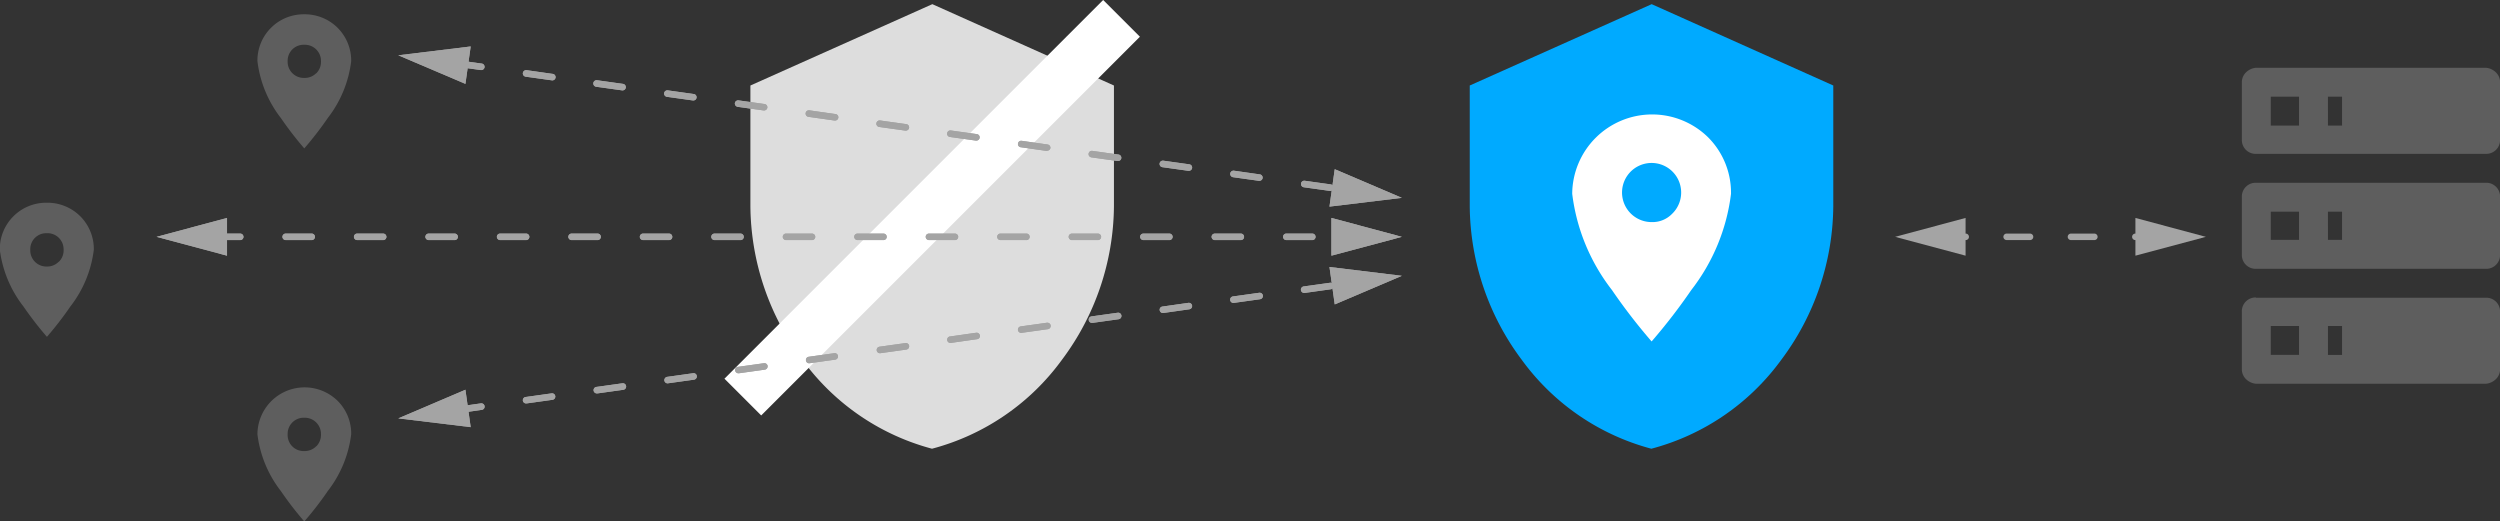 <svg id="Layer_1" data-name="Layer 1" xmlns="http://www.w3.org/2000/svg" viewBox="0 0 384.76 80.25"><rect x="0" y="0" width="384.76" height="80.25" fill="#333333" stroke="none"/><defs><style>.cls-1{fill:#ddd}.cls-2{fill:#fff}.cls-3{fill:#0af}.cls-4{fill:#5e5e5e}.cls-5{fill:#a4a4a4}</style></defs><title>automatic-failover</title><path class="cls-1" d="M171.47 13.38V32a39.88 39.88 0 0 1-8 23.59 36.14 36.14 0 0 1-20 13.69 36.14 36.14 0 0 1-19.95-13.69 39.88 39.88 0 0 1-8-23.59V13.38l28-12.52z" transform="translate(-.03 -.22)"/><path class="cls-2" transform="rotate(-45 143.218 32.127)" d="M102.29 28.19h82.43v8h-82.43z"/><path class="cls-3" d="M282.18 13.38V32a39.88 39.88 0 0 1-8 23.59 36.14 36.14 0 0 1-20 13.69 36.14 36.14 0 0 1-19.95-13.69 39.88 39.88 0 0 1-8-23.59V13.38l28-12.52z" transform="translate(-.03 -.22)"/><path class="cls-2" d="M262.91 21.35a12.06 12.06 0 0 1 3.53 8.7 30.07 30.07 0 0 1-6.11 14.8 88.36 88.36 0 0 1-6.11 7.92 88.36 88.36 0 0 1-6.11-7.92 30.07 30.07 0 0 1-6.11-14.8 12.3 12.3 0 0 1 20.91-8.7zm-5.57 11.81a4.55 4.55 0 1 0-3.12 1.24 4.2 4.2 0 0 0 3.12-1.24z" transform="translate(-.03 -.22)"/><path class="cls-4" d="M12.39 33.51a7.13 7.13 0 0 1 2.08 5.13 17.73 17.73 0 0 1-3.61 8.75 51.8 51.8 0 0 1-3.61 4.67 54 54 0 0 1-3.61-4.67A17.83 17.83 0 0 1 0 38.64a7.14 7.14 0 0 1 7.22-7.22 7.16 7.16 0 0 1 5.17 2.09zm-3.3 7a2.46 2.46 0 0 0 .73-1.84 2.48 2.48 0 0 0-2.57-2.56 2.46 2.46 0 0 0-2.56 2.56 2.48 2.48 0 0 0 2.56 2.57 2.47 2.47 0 0 0 1.84-.76zM52 4.51a7.13 7.13 0 0 1 2.08 5.13 17.73 17.73 0 0 1-3.61 8.75 51.8 51.8 0 0 1-3.61 4.67 52.89 52.89 0 0 1-3.6-4.67 17.73 17.73 0 0 1-3.61-8.75 7.12 7.12 0 0 1 7.21-7.22A7.16 7.16 0 0 1 52 4.51zm-3.3 7a2.46 2.46 0 0 0 .73-1.84 2.48 2.48 0 0 0-2.57-2.56 2.46 2.46 0 0 0-2.56 2.53 2.48 2.48 0 0 0 2.56 2.57 2.46 2.46 0 0 0 1.84-.73zM52 61.92a7.11 7.11 0 0 1 2.08 5.14 17.74 17.74 0 0 1-3.61 8.74 50.11 50.11 0 0 1-3.61 4.67 51.13 51.13 0 0 1-3.6-4.67 17.74 17.74 0 0 1-3.61-8.74A7.26 7.26 0 0 1 52 61.92zm-3.3 7a2.49 2.49 0 0 0 .73-1.84 2.5 2.5 0 0 0-2.57-2.57 2.48 2.48 0 0 0-2.56 2.57 2.46 2.46 0 0 0 2.56 2.56 2.49 2.49 0 0 0 1.84-.74zm298.53-58.27h35.4a2.51 2.51 0 0 1 1.55.73 2.11 2.11 0 0 1 .62 1.55v8.79a2.15 2.15 0 0 1-.62 1.56 2.13 2.13 0 0 1-1.55.62h-35.4a2.13 2.13 0 0 1-1.55-.62 2.15 2.15 0 0 1-.62-1.56v-8.79a2.11 2.11 0 0 1 .62-1.55 2.51 2.51 0 0 1 1.55-.73zm0 17.7h35.4a2.09 2.09 0 0 1 1.55.62 2.11 2.11 0 0 1 .62 1.55v8.9a2.11 2.11 0 0 1-.62 1.55 2.09 2.09 0 0 1-1.55.62h-35.4a2.09 2.09 0 0 1-1.55-.62 2.11 2.11 0 0 1-.62-1.55v-8.9a2.11 2.11 0 0 1 .62-1.55 2.09 2.09 0 0 1 1.55-.62zm0 17.69h35.4a2.12 2.12 0 0 1 2.17 2.18V57a2.11 2.11 0 0 1-.62 1.55 2.51 2.51 0 0 1-1.55.73h-35.4a2.51 2.51 0 0 1-1.55-.73 2.11 2.11 0 0 1-.62-1.55v-8.78a2.12 2.12 0 0 1 2.17-2.22zm2.28-30.94v4.45h4.35V15.1zm0 17.7v4.34h4.35V32.8zm0 17.59v4.45h4.35v-4.45zm8.8-30.84h2.17V15.1h-2.17zm0 17.59h2.17V32.8h-2.17zm0 17.7h2.17v-4.45h-2.17z" transform="translate(-.03 -.22)"/><path class="cls-5" d="M204.76 29.6h-.07l-4-.56a.5.5 0 0 1 .15-1l4 .56a.51.51 0 0 1 .42.57.5.5 0 0 1-.5.43zm-10.89-1.55h-.08l-4-.56a.51.51 0 0 1-.42-.57.51.51 0 0 1 .56-.43l4 .57a.5.5 0 0 1 .42.56.5.5 0 0 1-.48.43zM183 26.51h-.07l-4-.56a.5.5 0 0 1 .14-1l4 .56a.5.5 0 0 1 .43.57.51.51 0 0 1-.5.43zM172.08 25H172l-4-.56a.5.5 0 0 1 .14-1l4 .56a.5.5 0 0 1-.07 1zm-10.89-1.55h-.07l-4-.57a.49.49 0 0 1-.42-.56.5.5 0 0 1 .56-.43l4 .57a.5.5 0 0 1 .43.56.51.51 0 0 1-.5.39zm-10.89-1.59h-.07l-4-.56a.5.5 0 0 1 .14-1l4 .56a.5.5 0 0 1 .43.56.51.51 0 0 1-.5.44zm-10.89-1.54h-.07l-4-.56a.5.5 0 0 1 .14-1l4 .56a.5.5 0 0 1-.07 1zm-10.89-1.55h-.07l-4-.57a.5.5 0 0 1 .14-1l4 .57a.5.5 0 0 1-.07 1zm-10.89-1.55h-.07l-4-.56a.52.52 0 0 1-.43-.57.51.51 0 0 1 .57-.42l4 .56a.51.51 0 0 1 .43.56.51.51 0 0 1-.5.43zm-10.89-1.54h-.07l-4-.56a.51.51 0 0 1-.43-.57.51.51 0 0 1 .57-.42l4 .56a.5.5 0 0 1 .42.57.49.49 0 0 1-.49.42zm-10.89-1.55h-.07l-4-.56a.5.5 0 1 1 .14-1l4 .56a.51.51 0 0 1 .42.57.5.5 0 0 1-.49.43zM85 12.58h-.07l-4-.56a.51.51 0 0 1-.43-.57.52.52 0 0 1 .57-.43l4 .57a.5.5 0 0 1-.07 1zM74.07 11H74l-4-.56a.5.5 0 1 1 .14-1l4 .56a.5.5 0 0 1-.07 1z" transform="translate(-.03 -.22)"/><path class="cls-5" d="M71.63 12.91L61.3 8.51l11.14-1.36-.81 5.76zM204.61 31.8l11.14-1.35-10.33-4.41-.81 5.76z"/><path class="cls-5" d="M70.11 63.86a.51.51 0 0 1-.5-.43.49.49 0 0 1 .43-.56l4-.57a.5.5 0 0 1 .14 1l-4 .57zM81 62.31a.51.51 0 0 1-.5-.43.5.5 0 0 1 .43-.56l4-.56a.5.5 0 0 1 .56.42.51.51 0 0 1-.42.57l-4 .56zm10.89-1.54a.51.51 0 0 1-.5-.43.5.5 0 0 1 .43-.57l4-.56a.5.5 0 0 1 .14 1l-4 .56zm10.89-1.55a.51.51 0 0 1-.5-.43.52.52 0 0 1 .43-.57l4-.56a.49.49 0 0 1 .56.43.5.5 0 0 1-.42.56l-4 .56zm10.89-1.55a.51.51 0 0 1-.5-.43.51.51 0 0 1 .43-.56l4-.56a.5.5 0 0 1 .57.42.52.52 0 0 1-.43.57l-4 .56zm10.89-1.54a.49.49 0 0 1-.49-.43.5.5 0 0 1 .42-.57l4-.56a.51.51 0 0 1 .51.43.51.51 0 0 1-.43.57l-4 .56zm10.89-1.55a.5.5 0 0 1-.49-.43.51.51 0 0 1 .42-.57l4-.56a.5.5 0 1 1 .14 1l-4 .56zM146.34 53a.5.5 0 0 1-.07-1l4-.57a.51.51 0 0 1 .57.43.49.49 0 0 1-.43.56l-4 .57zm10.89-1.55a.5.5 0 0 1-.07-1l4-.56a.51.51 0 0 1 .57.42.5.5 0 0 1-.43.57l-4 .56zm10.89-1.54a.5.5 0 0 1-.07-1l4-.56a.5.5 0 1 1 .14 1l-4 .56zM179 48.39a.5.5 0 0 1-.49-.43.49.49 0 0 1 .42-.56l4-.57a.51.51 0 0 1 .57.43.5.5 0 0 1-.43.56l-4 .57zm10.89-1.55a.5.5 0 0 1-.07-1l4-.56a.5.5 0 0 1 .57.42.51.51 0 0 1-.42.57l-4 .56zm10.89-1.54a.5.5 0 0 1-.07-1l4-.56a.5.5 0 0 1 .14 1l-4 .56z" transform="translate(-.03 -.22)"/><path class="cls-5" d="M72.44 65.74L61.3 64.39l10.33-4.41.81 5.76zm132.98-18.89l10.33-4.4-11.14-1.36.81 5.76z"/><path class="cls-5" d="M202 37.17h-4a.51.51 0 0 1-.5-.5.5.5 0 0 1 .5-.5h4a.5.5 0 0 1 .5.5.5.5 0 0 1-.5.5zm-11 0h-4a.51.51 0 0 1-.5-.5.5.5 0 0 1 .5-.5h4a.5.5 0 0 1 .5.5.5.5 0 0 1-.5.5zm-11 0h-4a.51.51 0 0 1-.5-.5.5.5 0 0 1 .5-.5h4a.5.5 0 0 1 .5.5.5.5 0 0 1-.5.5zm-11 0h-4a.51.51 0 0 1-.5-.5.5.5 0 0 1 .5-.5h4a.5.5 0 0 1 .5.5.5.5 0 0 1-.5.5zm-11 0h-4a.51.51 0 0 1-.5-.5.5.5 0 0 1 .5-.5h4a.5.5 0 0 1 .5.5.5.5 0 0 1-.5.5zm-11 0h-4a.51.51 0 0 1-.5-.5.5.5 0 0 1 .5-.5h4a.5.5 0 0 1 .5.5.5.5 0 0 1-.5.5zm-11 0h-4a.51.51 0 0 1-.5-.5.5.5 0 0 1 .5-.5h4a.5.5 0 0 1 .5.5.5.5 0 0 1-.5.5zm-11 0h-4a.51.51 0 0 1-.5-.5.5.5 0 0 1 .5-.5h4a.5.5 0 0 1 .5.5.5.5 0 0 1-.5.5zm-11 0h-4a.51.51 0 0 1-.5-.5.5.5 0 0 1 .5-.5h4a.5.5 0 0 1 .5.5.5.5 0 0 1-.5.5zm-11 0h-4a.51.51 0 0 1-.5-.5.5.5 0 0 1 .5-.5h4a.5.5 0 0 1 .5.5.5.5 0 0 1-.5.5zm-11 0h-4a.51.51 0 0 1-.5-.5.5.5 0 0 1 .5-.5h4a.5.5 0 0 1 .5.5.5.5 0 0 1-.5.5zm-11 0h-4a.51.51 0 0 1-.5-.5.5.5 0 0 1 .5-.5h4a.5.5 0 0 1 .5.5.5.5 0 0 1-.5.5zm-11 0h-4a.51.51 0 0 1-.5-.5.5.5 0 0 1 .5-.5h4a.5.5 0 0 1 .5.5.5.5 0 0 1-.5.5zm-11 0h-4a.51.51 0 0 1-.5-.5.5.5 0 0 1 .5-.5h4a.5.5 0 0 1 .5.5.5.5 0 0 1-.5.5zm-11 0h-4a.51.51 0 0 1-.5-.5.5.5 0 0 1 .5-.5h4a.5.5 0 0 1 .5.5.5.5 0 0 1-.5.5zm-11 0h-4a.51.51 0 0 1-.5-.5.5.5 0 0 1 .5-.5h4a.5.5 0 0 1 .5.5.5.5 0 0 1-.5.5z" transform="translate(-.03 -.22)"/><path class="cls-5" d="M34.94 39.35l-10.84-2.9 10.84-2.91v5.81zm169.97 0l10.84-2.9-10.84-2.91v5.81z"/><path class="cls-5" d="M204.76 29.6h-.07l-4-.56a.5.5 0 0 1 .15-1l4 .56a.51.51 0 0 1 .42.57.5.5 0 0 1-.5.43zm-10.89-1.55h-.08l-4-.56a.51.51 0 0 1-.42-.57.51.51 0 0 1 .56-.43l4 .57a.5.5 0 0 1 .42.56.5.5 0 0 1-.48.43zM183 26.51h-.07l-4-.56a.5.5 0 0 1 .14-1l4 .56a.5.5 0 0 1 .43.57.51.51 0 0 1-.5.43zM172.08 25H172l-4-.56a.5.5 0 0 1 .14-1l4 .56a.5.5 0 0 1-.07 1zm-10.89-1.55h-.07l-4-.57a.49.49 0 0 1-.42-.56.5.5 0 0 1 .56-.43l4 .57a.5.5 0 0 1 .43.56.51.51 0 0 1-.5.39zm-10.89-1.59h-.07l-4-.56a.5.5 0 0 1 .14-1l4 .56a.5.5 0 0 1 .43.56.51.51 0 0 1-.5.44zm-10.89-1.54h-.07l-4-.56a.5.5 0 0 1 .14-1l4 .56a.5.5 0 0 1-.07 1zm-10.89-1.55h-.07l-4-.57a.5.5 0 0 1 .14-1l4 .57a.5.5 0 0 1-.07 1zm-10.89-1.55h-.07l-4-.56a.52.52 0 0 1-.43-.57.51.51 0 0 1 .57-.42l4 .56a.51.51 0 0 1 .43.56.51.51 0 0 1-.5.43zm-10.89-1.54h-.07l-4-.56a.51.51 0 0 1-.43-.57.51.51 0 0 1 .57-.42l4 .56a.5.5 0 0 1 .42.57.49.49 0 0 1-.49.42zm-10.89-1.55h-.07l-4-.56a.5.5 0 1 1 .14-1l4 .56a.51.51 0 0 1 .42.57.5.5 0 0 1-.49.43zM85 12.58h-.07l-4-.56a.51.51 0 0 1-.43-.57.52.52 0 0 1 .57-.43l4 .57a.5.5 0 0 1-.07 1zM74.07 11H74l-4-.56a.5.5 0 1 1 .14-1l4 .56a.5.5 0 0 1-.07 1z" transform="translate(-.03 -.22)"/><path class="cls-5" d="M71.63 12.91L61.3 8.51l11.14-1.36-.81 5.76zM204.61 31.8l11.14-1.35-10.33-4.41-.81 5.76z"/><path class="cls-5" d="M70.11 63.86a.51.51 0 0 1-.5-.43.49.49 0 0 1 .43-.56l4-.57a.5.5 0 0 1 .14 1l-4 .57zM81 62.31a.51.51 0 0 1-.5-.43.5.5 0 0 1 .43-.56l4-.56a.5.5 0 0 1 .56.42.51.51 0 0 1-.42.57l-4 .56zm10.89-1.54a.51.51 0 0 1-.5-.43.5.5 0 0 1 .43-.57l4-.56a.5.5 0 0 1 .14 1l-4 .56zm10.89-1.55a.51.51 0 0 1-.5-.43.52.52 0 0 1 .43-.57l4-.56a.49.49 0 0 1 .56.43.5.5 0 0 1-.42.56l-4 .56zm10.89-1.55a.51.51 0 0 1-.5-.43.51.51 0 0 1 .43-.56l4-.56a.5.5 0 0 1 .57.42.52.52 0 0 1-.43.57l-4 .56zm10.89-1.54a.49.49 0 0 1-.49-.43.5.5 0 0 1 .42-.57l4-.56a.51.51 0 0 1 .51.43.51.51 0 0 1-.43.57l-4 .56zm10.89-1.55a.5.5 0 0 1-.49-.43.51.51 0 0 1 .42-.57l4-.56a.5.5 0 1 1 .14 1l-4 .56zM146.34 53a.5.5 0 0 1-.07-1l4-.57a.51.51 0 0 1 .57.43.49.49 0 0 1-.43.56l-4 .57zm10.89-1.55a.5.5 0 0 1-.07-1l4-.56a.51.51 0 0 1 .57.42.5.5 0 0 1-.43.57l-4 .56zm10.89-1.54a.5.5 0 0 1-.07-1l4-.56a.5.5 0 1 1 .14 1l-4 .56zM179 48.39a.5.5 0 0 1-.49-.43.49.49 0 0 1 .42-.56l4-.57a.51.51 0 0 1 .57.43.5.5 0 0 1-.43.56l-4 .57zm10.89-1.55a.5.5 0 0 1-.07-1l4-.56a.5.5 0 0 1 .57.42.51.51 0 0 1-.42.57l-4 .56zm10.89-1.54a.5.5 0 0 1-.07-1l4-.56a.5.5 0 0 1 .14 1l-4 .56z" transform="translate(-.03 -.22)"/><path class="cls-5" d="M72.44 65.74L61.3 64.39l10.33-4.41.81 5.76zm132.98-18.89l10.33-4.4-11.14-1.36.81 5.76z"/><path class="cls-5" d="M202 37.17h-4a.51.51 0 0 1-.5-.5.5.5 0 0 1 .5-.5h4a.5.5 0 0 1 .5.5.5.5 0 0 1-.5.5zm-11 0h-4a.51.51 0 0 1-.5-.5.5.5 0 0 1 .5-.5h4a.5.5 0 0 1 .5.5.5.5 0 0 1-.5.5zm-11 0h-4a.51.51 0 0 1-.5-.5.5.5 0 0 1 .5-.5h4a.5.5 0 0 1 .5.5.5.5 0 0 1-.5.5zm-11 0h-4a.51.51 0 0 1-.5-.5.5.5 0 0 1 .5-.5h4a.5.5 0 0 1 .5.5.5.5 0 0 1-.5.5zm-11 0h-4a.51.51 0 0 1-.5-.5.5.5 0 0 1 .5-.5h4a.5.5 0 0 1 .5.5.5.5 0 0 1-.5.5zm-11 0h-4a.51.51 0 0 1-.5-.5.5.5 0 0 1 .5-.5h4a.5.5 0 0 1 .5.5.5.5 0 0 1-.5.5zm-11 0h-4a.51.51 0 0 1-.5-.5.5.5 0 0 1 .5-.5h4a.5.5 0 0 1 .5.5.5.5 0 0 1-.5.5zm-11 0h-4a.51.51 0 0 1-.5-.5.5.5 0 0 1 .5-.5h4a.5.5 0 0 1 .5.5.5.5 0 0 1-.5.5zm-11 0h-4a.51.51 0 0 1-.5-.5.5.5 0 0 1 .5-.5h4a.5.5 0 0 1 .5.5.5.5 0 0 1-.5.5zm-11 0h-4a.51.51 0 0 1-.5-.5.5.5 0 0 1 .5-.5h4a.5.5 0 0 1 .5.5.5.5 0 0 1-.5.5zm-11 0h-4a.51.51 0 0 1-.5-.5.5.5 0 0 1 .5-.5h4a.5.5 0 0 1 .5.5.5.5 0 0 1-.5.5zm-11 0h-4a.51.51 0 0 1-.5-.5.5.5 0 0 1 .5-.5h4a.5.5 0 0 1 .5.5.5.5 0 0 1-.5.5zm-11 0h-4a.51.51 0 0 1-.5-.5.5.5 0 0 1 .5-.5h4a.5.5 0 0 1 .5.5.5.5 0 0 1-.5.5zm-11 0h-4a.51.51 0 0 1-.5-.5.5.5 0 0 1 .5-.5h4a.5.5 0 0 1 .5.5.5.5 0 0 1-.5.5zm-11 0h-4a.51.51 0 0 1-.5-.5.5.5 0 0 1 .5-.5h4a.5.5 0 0 1 .5.5.5.5 0 0 1-.5.5zm-11 0h-4a.51.51 0 0 1-.5-.5.5.5 0 0 1 .5-.5h4a.5.5 0 0 1 .5.5.5.5 0 0 1-.5.5z" transform="translate(-.03 -.22)"/><path class="cls-5" d="M34.94 39.35l-10.84-2.9 10.84-2.91v5.81zm169.97 0l10.84-2.9-10.84-2.91v5.81z"/><path class="cls-5" d="M330.67 37.17h-2a.5.5 0 0 1-.5-.5.5.5 0 0 1 .5-.5h2a.5.5 0 0 1 .5.5.51.51 0 0 1-.5.5zm-8.31 0h-3.6a.51.51 0 0 1-.5-.5.5.5 0 0 1 .5-.5h3.6a.5.5 0 0 1 .5.5.5.5 0 0 1-.5.5zm-9.9 0h-3.6a.51.51 0 0 1-.5-.5.5.5 0 0 1 .5-.5h3.6a.5.5 0 0 1 .5.5.5.5 0 0 1-.5.5zm-9.9 0h-2a.51.51 0 0 1-.5-.5.5.5 0 0 1 .5-.5h2a.5.5 0 0 1 .5.5.5.5 0 0 1-.5.5z" transform="translate(-.03 -.22)"/><path class="cls-5" d="M328.65 33.54l10.84 2.91-10.84 2.9v-5.81zm-26.14 0l-10.84 2.91 10.84 2.9v-5.81z"/></svg>